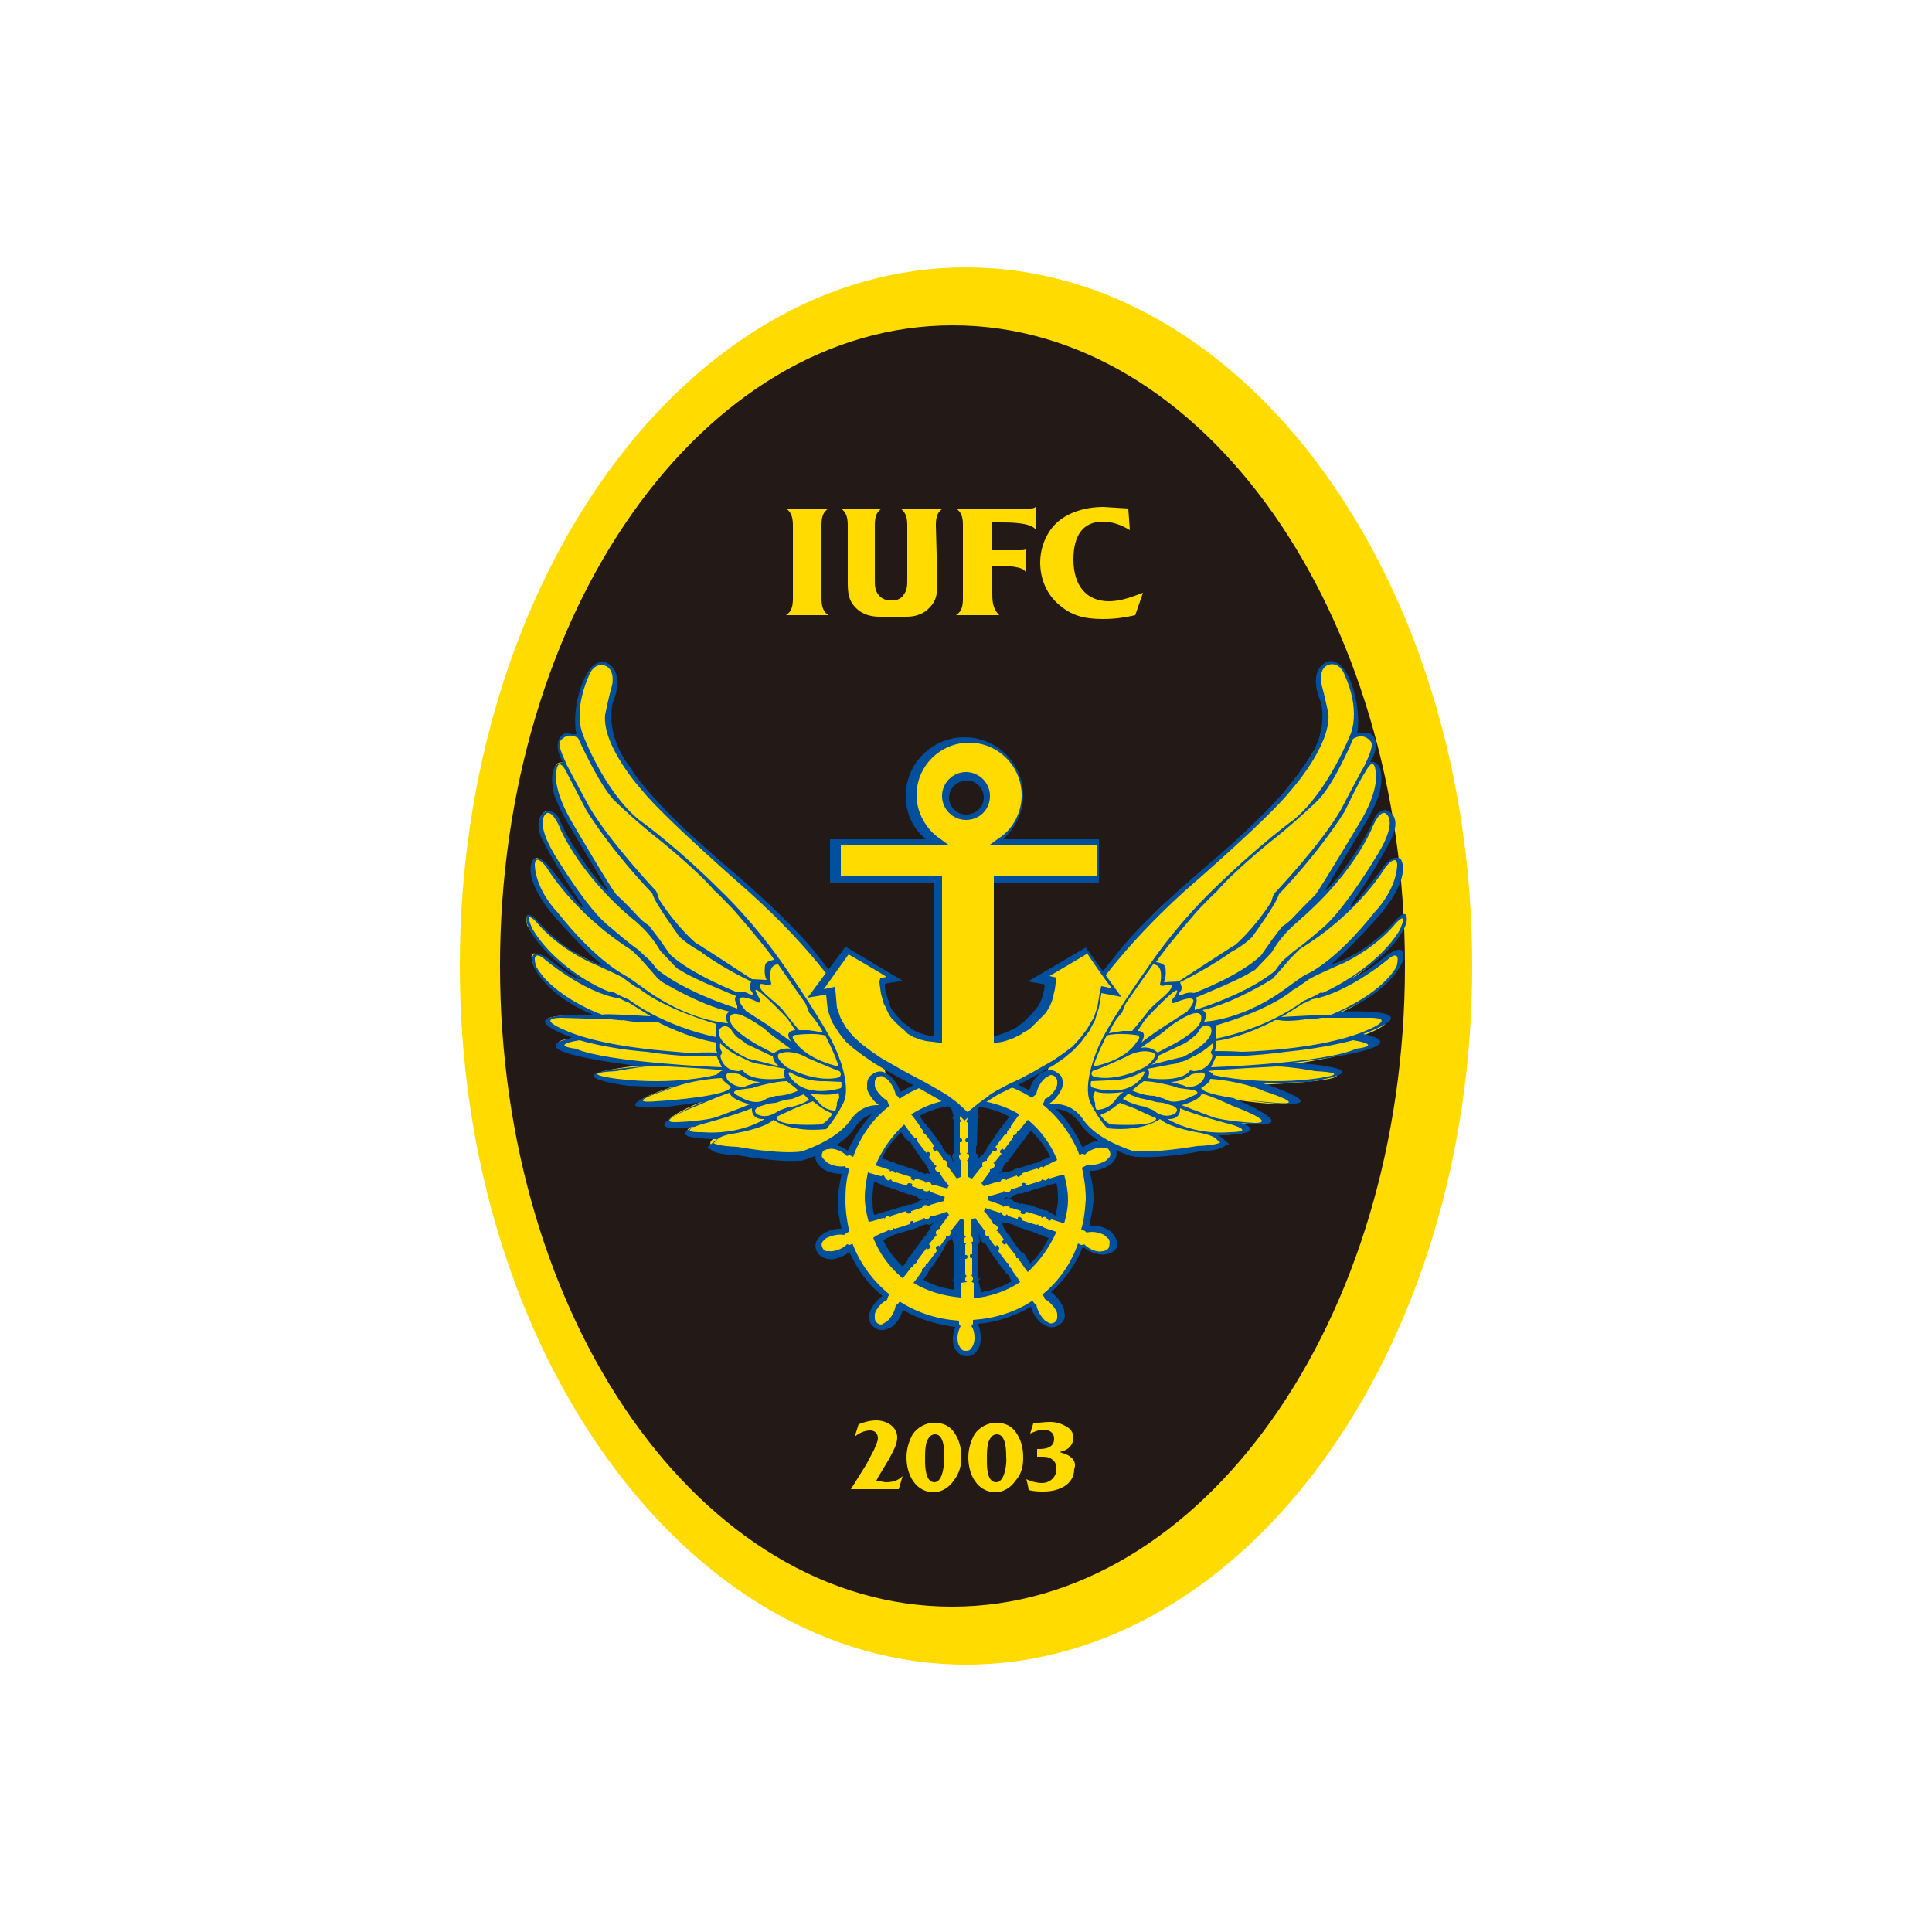 <?xml version="1.0" encoding="utf-8"?>
<!-- Generator: Adobe Illustrator 25.1.0, SVG Export Plug-In . SVG Version: 6.00 Build 0)  -->
<svg version="1.1" id="Layer_1" xmlns="http://www.w3.org/2000/svg" xmlns:xlink="http://www.w3.org/1999/xlink" x="0px" y="0px"
	 viewBox="0 0 250 250" style="enable-background:new 0 0 250 250;" xml:space="preserve">
<style type="text/css">
	.st0{fill:#FFDB00;}
	.st1{fill:#231916;}
	.st2{clip-path:url(#SVGID_2_);}
	.st3{clip-path:url(#SVGID_4_);}
	.st4{fill:#00509E;}
	.st5{fill:none;}
</style>
<g id="Layer_1_1_">
	<g>
		<g>
			<path class="st0" d="M190.5,125c0,49.9-29.4,90.4-65.5,90.4S59.5,174.9,59.5,125S88.8,34.6,125,34.6S190.5,75.1,190.5,125"/>
		</g>
		<g>
			<path class="st1" d="M181.8,125c0,45.8-26.2,82.9-58.6,82.9S64.7,170.8,64.7,125s26.2-82.9,58.6-82.9S181.8,79.2,181.8,125"/>
		</g>
		<g>
			<g>
				<defs>
					<path id="SVGID_1_" d="M181.8,125c0,45.8-26.2,82.9-58.6,82.9S64.7,170.8,64.7,125s26.2-82.9,58.6-82.9S181.8,79.2,181.8,125"
						/>
				</defs>
				<clipPath id="SVGID_2_">
					<use xlink:href="#SVGID_1_"  style="overflow:visible;"/>
				</clipPath>
				<g class="st2">
					<g>
						<defs>
							<path id="SVGID_3_" d="M28.8,128.1C28.8,54.2,71-5.6,123.3-5.6s94.5,60,94.5,133.7c0,73.9-42.3,133.7-94.5,133.7
								S28.8,202,28.8,128.1"/>
						</defs>
						<clipPath id="SVGID_4_">
							<use xlink:href="#SVGID_3_"  style="overflow:visible;"/>
						</clipPath>
						<g transform="matrix(1.613 0 0 -1.613 -146.541 823.007)" class="st3">
							<path class="st4" d="M140.9,380.2h-7.9v105.2h7.9V380.2z M157.2,380.2h-7.9v105.2h7.9V380.2z M173.3,380.2h-7.9v105.2h7.9
								V380.2z M189.6,380.2h-7.9v105.2h7.9V380.2z M205.8,380.2h-7.9v105.2h7.9V380.2z"/>
						</g>
					</g>
				</g>
			</g>
			<g>
				<path class="st0" d="M114.6,191.8l-1.2-0.2l0.2-0.4l1.5-2.5l0.1-0.2c0.4-0.8,0.9-1.6,0.9-2.5c0-1.4-1.4-2.2-2.7-2.2
					c-0.8,0-1.5,0.2-2.3,0.5l-0.5,1.6c0.5-0.4,1.2-0.8,2-0.8c0.6,0,1,0.4,1,1c0,0.5-0.4,1.2-0.5,1.5l-1,1.9l-2,3.2h6.2l0.5-1.7
					C116.2,191.6,115.5,191.8,114.6,191.8"/>
			</g>
			<g>
				<path class="st0" d="M120.9,191.8c-1.2,0-1.2-2.2-1.2-2.9c0-0.8,0-1.6,0.2-2.3c0.2-0.5,0.5-1,1.1-1c1.2,0,1.2,2.2,1.2,2.9
					C122.2,189.1,122.1,191.8,120.9,191.8 M124.4,188.6c0-1.3-0.3-2.3-0.9-3.2c-0.6-0.9-1.5-1.3-2.6-1.3c-1.1,0-2.2,0.6-2.8,1.5
					c-0.5,0.9-0.8,1.9-0.8,3s0.3,2.3,0.9,3.1c0.6,0.9,1.6,1.4,2.6,1.4c1,0,2-0.6,2.6-1.5C124.2,190.6,124.4,189.5,124.4,188.6"/>
			</g>
			<g>
				<path class="st0" d="M128.9,191.8c-1.2,0-1.2-2-1.2-2.9c0-0.8,0-1.6,0.2-2.3c0.2-0.5,0.5-1,1.1-1c1.2,0,1.2,2.2,1.2,2.9
					C130.3,189.1,130.1,191.8,128.9,191.8 M132.4,188.6c0-1.3-0.3-2.3-0.9-3.2c-0.6-0.9-1.5-1.3-2.6-1.3c-1.1,0-2.2,0.6-2.8,1.5
					c-0.5,0.9-0.8,1.9-0.8,3s0.3,2.3,0.9,3.1c0.6,0.9,1.6,1.4,2.6,1.4c1,0,2-0.6,2.6-1.5C132.3,190.6,132.4,189.5,132.4,188.6"/>
			</g>
			<g>
				<path class="st0" d="M137.4,188l-0.3-0.1l0.3-0.1c0.9-0.2,1.5-0.9,1.5-1.8c0-0.6-0.4-1.2-1.1-1.5c-0.5-0.3-1.2-0.5-1.9-0.5
					s-1.5,0.1-2.2,0.2l-0.4,1.3c0.5-0.2,1.1-0.5,1.7-0.5c0.7,0,1.4,0.3,1.4,1.2c0,1.3-1.5,1.3-2,1.3h-0.2v1h0.5c0.5,0,1.1,0,1.5,0.4
					c0.4,0.3,0.5,0.7,0.5,1.2c0,1-0.8,1.8-1.9,1.8c-0.6,0-1.4-0.2-2-0.5c0.1,0.3,0.3,1.2,0.3,1.4l0,0c0.7,0.2,1.3,0.2,2,0.2
					c1.9,0,3.9-0.9,3.9-2.9C139.4,189.1,138.6,188.3,137.4,188"/>
			</g>
			<g>
				<path class="st0" d="M110.3,145.2c-1.9,2.8-6.5,4.1-6.5,4.2c-2.9,0.4-8.5-0.6-8.5-0.6c-6.1-0.2-2.1-2-2.1-2
					c-7.5,0.3-2.8-1.5-2.8-1.5c-9.6,1.1,1.5-3.2,1.5-3.2c-17.7,2.5-4.2-1.7-4.2-1.7c-21-0.9-4.4-2.6-4.4-2.6
					c-17.7-2.9-8.8-3.5-8.8-3.5c-10.3-3.8,3.2-2.8,3.2-2.8c-6.3-2.5-8.5-6.3-8.5-6.3c-1.5-3.4,1.5-1,1.5-1c1.5,1.6,5.1,2.9,5.1,2.9
					c-6-3.9-7.6-7.4-7.6-7.4c-0.5-2.8,1.5-0.1,1.5-0.1c3.2,3.7,9.2,5.8,9.2,5.8c-9.9-8.8-10.2-12.8-10.2-12.8
					c0.2-3.4,2.4-0.2,2.4-0.2c3.7,5.6,5.7,6,5.7,6c-7.7-10.4-7-12.4-7-12.4c1.2-2.7,2.6,0.7,2.6,0.7c4.2,7.9,7.3,9.5,7.3,9.5
					l-3.7-6.1c-4.5-6.7-4.3-10-4.3-10c0-2.1,1.5-1.3,1.5-1.3l-0.7-1.5c-0.8-3.3,2.7-2,2.7-2l-0.4-1c-0.2-8.1,2.9-8.5,2.9-8.5
					c2.7,0.2,1.6,3.6,1.6,3.6c-0.5,1.2-0.5,5-0.5,5c2.7,8.4,17.7,20.2,17.7,20.2c10.2,7.8,17.4,21.5,17.4,21.5l1.9,7.6
					C115.6,143.6,112.2,142.2,110.3,145.2"/>
			</g>
			<g>
				<path class="st4" d="M90.8,146.5c0,0-3.4,0.1-0.1-1c0,0,4.5-1.2,6.6-2.1c0,0-0.2,1.5,1.6,1.4C99,144.8,95.8,146.9,90.8,146.5
					 M87.5,145.2c-3.1,0.1,2.9-2.2,2.9-2.2c2-0.9,3.4-1.4,4-1.6c0.2,0.9,2.6,1.5,2.6,1.5c-0.7,0.3-3.9,1.5-3.9,1.5
					C91.5,145.1,87.5,145.2,87.5,145.2 M84.9,142.5c-4.6,0.4,1.5-1.5,1.5-1.5c3.2-1.4,7-1.5,7-1.5c0.1,0.4,1,0.9,1.2,1.2
					c-0.2,0.2-0.5,0.4-0.5,0.4C91.9,142.1,84.9,142.5,84.9,142.5 M79.9,139.6c0,0-5.7-0.7-0.2-1c0,0,3.2-0.6,4.9-0.7
					c0,0,8,0.4,8.9,0.6c0,0-0.5,0.2-0.7,0.5C92.9,139.1,87.3,140.5,79.9,139.6 M74.5,135.7c0,0-3.6-0.4,0.5-1.1c0,0,3.5,1.1,8.7,1.5
					c0,0,5.6,0.9,9,0.5l0.7,1.5C93.3,138.1,78.6,137.5,74.5,135.7 M73.1,133.3c0,0-3.8-1.5-0.6-1.6l6.6,0.2c0,0,1.7,0.2,1.5,0.1
					c0,0,2.6,0.5,4,0.2H85c0,0,3.9,2.1,7.7,2.7c0,0-0.2,0.8,0.1,1.3c0,0-2.2-0.1-3.5,0.1C89.3,136.1,78.9,135.9,73.1,133.3
					 M69.4,125.1c0,0-0.8-2.2,0.8-1.2c0,0,5.3,4.6,10,5.3c0,0,0.9,0.5,1.1,0.5c0,0,2.6,1.6,2.9,1.8c0,0-6.3-0.4-6.2-0.2
					C78,131.4,71.6,129,69.4,125.1 M68.9,120.2c0,0-1.3-2.7,0.5-0.9c0,0,2.2,2.9,6.7,5.1c0,0,3.2,1.4,4.5,2.1c0,0,1.8,1.4,2.1,1.4
					c0,0,2.6,2.4,10,4.6c0,0-0.2,1.2,0,1.7c0,0-6.2-1.1-11.4-4.9c0,0-0.6-0.2-1.9-0.9c0,0-0.5-0.2-0.5-0.1
					C78.9,128.5,72.1,125.6,68.9,120.2 M72.1,118c0,0-2.7-2.7-2.9-6c0,0-0.1-1.8,1.5,0.2c0,0,3.5,6,11.1,10.8l1.2,1.2
					c0,0,1.7,1.9,2.2,2.5c0.1,0,0.2,0.1,0.2,0.2c0,0,5,3.1,9,4c0,0-0.9,0.4-0.2,1.5c0,0-5.1-0.2-11-4.6c0,0-2.2-1.6-2.2-1.5
					C81,126.2,77.4,124.7,72.1,118 M71.7,110.5c-2.7-4.6-0.9-5.3-0.9-5.3c0.9-0.2,1.8,2.3,1.8,2.3c3.3,6.8,9.5,11.6,9.5,11.6
					c2.4,2,3.2,3.8,3.4,4l2.1,2.2l0.7,0.4c1.5,1,7,3.2,7,3.2c-0.5,0.3,0.1,1.2,0.1,1.2v0.4c-7.4-2.4-10.4-5.1-10.4-5.1
					c-1.2-1.6-1.1-1.2-2.4-2.5c-1.2-0.8-3.6-2.9-3.6-2.9C76.1,117.9,71.7,110.5,71.7,110.5 M74.2,106.7c-2.9-4.8-2.2-7-2.2-7
					c0.3-1.9,1.3,0.2,1.3,0.2c0.5,1,2.6,5,2.6,5c3.6,5.7,8.5,10.7,8.5,10.7c0.3,1.2,3.3,5.3,3.3,5.3c-0.1,0.1,1.1,1.2,2.9,2.2
					c0,0,2.4,1.9,6.6,3.9l-0.2,0.6c0,0,0,0.5,0.1,0.5c0,0,0.8,0.9-0.2,0.5c0,0-0.8-0.5-1.5-0.2c0,0-5.9-2.3-8.7-4.9l-1.4-2l-1.3-1.7
					c-1.4-0.9-1.2-1.2-4.3-4.1C78.7,114.4,74.2,106.7,74.2,106.7 M72.5,95.9c0,0,0.8-1.3,2.3-0.4c0,0,2.6,5.8,4.6,8
					c0,0,3.1,3,6.2,5.4c0,0,4.8,3.9,6.8,6.3c0,0,0.5,0.4,2.5,2.5c0,0,4.1,4.7,5.3,6.5c0,0-1.1,0.1-1.2,0.7c0,0-0.2,1.2,0.2,1.9
					l-1.9-0.1c0,0-7.5-4.9-7.3-4.7c0,0-2.4-2-4.7-5.6c0,0-0.3-1.1-0.5-1.2c0,0-5.9-6.3-8.5-10.7c0,0-2.6-4.8-3-5.6
					C73.5,99.1,72,96.5,72.5,95.9 M100.7,124.8l3.5,5c0.2,0.4,0.5,1.2,0.5,1.2c-0.1,0,0.9,0.9,1.8,2.6l-1.2-0.2l-0.7-0.1h-1.2
					c-0.7-0.8-2.1-2.6-2.1-2.6c-0.9-1.1-2.9-2.3-3-3.1c-0.2-0.7,1.3,0.2,1.5-0.3C99.2,124.6,100.7,124.8,100.7,124.8 M108.5,138
					c0,0-4-0.8-5.6-3.2c0,0-0.9-0.9,0.3-0.9c0,0,2.3-0.3,3.6,0.1C106.8,134,108.2,136.7,108.5,138 M108.6,139.4c0,0-2.6,0.9-6.8-1.3
					c0,0-2.2-1.7-0.5-1.9c0,0,1.3-0.4,3.2,0.7c0,0,3.5,1.5,4.1,1.7C108.5,138.5,109.1,138.9,108.6,139.4 M108.8,140.8
					c0,0-4.6,1.5-6.6-1.5c0,0-0.5-0.9,0.3-0.4c0,0,1.8,1.1,4.3,1l2.1,0.1C108.8,139.9,109,140.5,108.8,140.8 M108.5,142.2
					c-0.1,0.2-0.3,0.6-0.2,0.7c0,0-0.1,0.6-0.2,0.8c0,0-1.2,0.1-2.1-1c0,0-0.8-0.9-1.2-1.2c0,0,2.7,0.4,3.7-0.1
					C108.5,141.4,108.7,142.2,108.5,142.2 M106.3,145.5c0,0-6,0.4-5.8-1c0,0,2.6-1.2,2.6-1.2l2.1-0.8c0,0,1.3,1.1,2.1,1.4
					c0,0,0.2,0.1,0.4,0.2C107.7,144.2,107.1,145.1,106.3,145.5 M95.7,141l1.5-0.2c0,0,0,0,0.1,0l0,0c0.5-0.2,3.1-0.9,4.5-0.9
					c0,0,1.2,0.9,1.5,1.2c0,0-1.3,0.7-2.9,0.7c-0.5,0.2-0.9,0.2-1.3,0.4c-0.1,0.1-1.2,1-3.4-0.3C95.9,141.9,94,141.3,95.7,141
					 M94.7,138.8l1,0.2c0,0,1.2,1,2.7,1c0,0-1.7,0.4-2,0.6c-0.5,0.1-1.5,0-2.3-0.9C94.2,139.8,93.5,138.7,94.7,138.8 M94.6,133.2
					c0,0,0.3,0.6,0.9,1.1c0,0,0.8,0.5,1.1,0.8l3.4,1.6c0,0,0.1,0.9,0.9,1.3c-0.7-0.2-4.3-1.1-4.1-1c-1.2-0.6-4.3-2.2-3.7-3.8
					C93.2,133.1,93.7,132.3,94.6,133.2 M98.3,132.7c0.2,0.2,0.5,0.2,1,0.8c0.6,0.5,2.2,1.6,3,2.2c-1.3-0.2-2.2,0.6-2.2,0.6
					c-0.6-0.3-1.9-1-1.9-1c-2.9-1.6-3.5-2.7-3.5-2.7c-0.4-0.6-0.2-1.1-0.2-1.1C95,130.6,97,131.8,98.3,132.7 M98.1,128.9
					c-1.7-2.9,3.8,2.9,3.8,2.9l1,1.5c-1.2,0.1-1,0.9-0.5,1.5c-1.2-0.9-2.9-2-2.8-2l-3.1-2c-2.4-2.9,1.2-1.3,1.2-1.3
					C99,130.3,98.1,128.9,98.1,128.9 M93.2,135c0,0,1.2,1.2,2.7,1.8c-0.1,0,1.1,0.5,1,0.5c0.2,0.1,0.6,0.2,0.9,0.3
					c1.3,0.2,2.6,0.5,3.8,0.7c-0.1,0.2-0.3,0.6,0,1.2c0,0-4.3,0.7-5.5-1c-0.2,0-0.5,0.1-0.5,0.1s-2,0.1-2.4-2c0,0,0.3-0.3,0.2-0.5
					C93.2,135.8,93.1,135.4,93.2,135 M98,144.2c0,0-0.8-0.5,0.2-1l1.3-0.4c0,0,0.8-0.1,0.9-0.1c0,0,1-0.4,2.1-0.5c0,0,1-0.4,1.5-0.6
					l0.7,0.7c0,0-1.1,0.8-2.8,1c0,0-1.4,0.5-1.2,0.5C100.7,143.7,99.4,144.9,98,144.2 M110,145c-1.8,2.6-6.3,4-6.3,4
					c-2.8,0.4-8.3-0.6-8.3-0.6c-2.4-0.1-2.9-0.4-3.1-0.5c0.2-0.1,0.3-0.2,0.4-0.3c0,0,0.2-0.6,2.1-0.9c0,0,4-0.6,5.3-1.8
					c0,0,2.1,1.7,6.8,1.2c0,0,1-1,2.2-3.3c1.2-2.4-0.9-6.9-0.9-6.9c-1.2-3-6.3-10.3-6.3-10.3c-4.2-6.2-8.6-10.3-8.6-10.3
					c-6-6-10.6-9.2-10.6-9.2c-4.6-3.8-7.3-11.1-7.3-11.1c-1.2-3.3,0.7-7.3,0.7-7.3c0.7-2.1,2.1-1.6,2.1-1.6c1.5,0.5,1,2.6,1,2.6
					c-0.4,1.3-0.9,3.8-0.9,3.8c-0.4,4.1,4.8,9.8,4.8,9.8c2.9,3.6,13.8,13.1,13.8,13.1c8.6,7.7,12.4,13.9,12.4,13.9
					c2.1,2.8,3.4,5.2,4.2,7c0.2-0.1,0.3-0.2,0.5-0.2c-1.2-2.6-3.5-6.7-8.1-12.3c0,0-2.5-3.7-12-11.8c0,0-9.6-8-12.4-12.8
					c0,0-3.2-3.7-2.2-8.3c0,0,1.8-3.9-0.9-5.2c0,0-1.6-0.8-3,2.6c0,0-1.3,2.9-0.9,6.3c0.5,0.9-1.2,0-1.6,0.4c0,0-0.7,0.4-0.7,1.2
					c0,0-0.3,0.9,0.7,2.5c0,0-2.2-0.4-1.2,4.1c0,0,0.5,1.5,1.7,3.6l4.9,8.2c0,0,1.1,1.6-0.4,0c0,0-3.6-4.2-5.5-8.5
					c0,0-0.3-1.1-1.5-1.2c0,0-2,0.5-0.9,3.4c0,0,1.9,3.9,5,8.3c0,0,1.2,1.8-0.3,0.2l-3.5-4.5c0,0-1.1-1.6-2.2-1.1c0,0-1.7,1.9,2.4,7
					c0,0,4.3,5,6.6,6.7c0,0-4.2-0.9-8.6-5.9c0,0-1.6-1.7-1.2,0.5c0,0,0.8,3.3,7.3,7.5c0,0-1.5-0.5-3.7-2.3c0,0-3.6-3.1-2.8,0.2
					c0,0,1.4,3.9,8,6.5c0,0-12.4-0.7-2.9,2.9c0,0-8.9,1.5,9,3.7c0,0-12.8,0.8-1.9,2.5l5.8,0.2c0,0-10.5,3.3-0.5,2.5l4.4-0.6
					c0,0-10.4,4.3-1,3.2c0,0-4.3,1.5,2.9,1.6c0,0-0.9,0.7-1.2,1l0,0c-0.1,0.1-0.1,0.2,0,0.2c-0.1,0-0.1,0,0.3,0.1l0,0
					c0.3,0.3,1,0.7,3.6,0.8c0.2,0,4.8,0.9,7.8,0.7c0.1,0,0.2,0,0.2,0l0,0c0.2,0,0.3,0,0.5-0.1c0.1,0,4.9-1.4,6.7-4.3
					c1.8-2.7,4.7-1.5,4.9-1.5l0.3-0.6C115.6,143.3,112.2,141.8,110,145"/>
			</g>
			<g>
				<path class="st0" d="M139.7,145.2c1.9,2.8,6.5,4.1,6.5,4.2c2.9,0.4,8.5-0.6,8.5-0.6c6.1-0.2,2.1-2,2.1-2
					c7.5,0.3,2.8-1.5,2.8-1.5c9.6,1.1-1.4-3.2-1.4-3.2c17.7,2.5,4.2-1.7,4.2-1.7c21-0.9,4.4-2.6,4.4-2.6c17.7-2.9,8.8-3.5,8.8-3.5
					c10.3-3.8-3.2-2.8-3.2-2.8c6.3-2.5,8.5-6.3,8.5-6.3c1.5-3.4-1.5-1-1.5-1c-1.5,1.6-5.1,2.9-5.1,2.9c6-3.9,7.6-7.4,7.6-7.4
					c0.5-2.8-1.5-0.1-1.5-0.1c-3.2,3.7-9.2,5.8-9.2,5.8c9.9-8.8,10.2-12.8,10.2-12.8c-0.2-3.4-2.4-0.2-2.4-0.2c-3.7,5.6-5.7,6-5.7,6
					c7.7-10.4,7-12.4,7-12.4c-1.2-2.7-2.6,0.7-2.6,0.7c-4.2,7.9-7.3,9.5-7.3,9.5l3.7-6.1c4.5-6.7,4.3-10,4.3-10
					c0-2.1-1.5-1.3-1.5-1.3l0.7-1.6c0.8-3.3-2.7-2-2.7-2l0.4-1c0.2-8.1-2.9-8.5-2.9-8.5c-2.7,0.2-1.6,3.6-1.6,3.6
					c0.5,1.2,0.5,5,0.5,5c-2.7,8.4-17.7,20.2-17.7,20.2c-10.2,7.8-17.4,21.5-17.4,21.5l-1.9,7.6
					C134.4,143.6,137.7,142.2,139.7,145.2"/>
			</g>
			<g>
				<path class="st4" d="M171.1,128.5c-0.1-0.2-0.5,0.1-0.5,0.1c-1.3,0.7-1.9,0.9-1.9,0.9c-5.1,3.8-11.4,4.9-11.4,4.9
					c0.2-0.6,0-1.7,0-1.7c7.5-2.2,10-4.6,10-4.6c0.3-0.1,2.1-1.4,2.1-1.4c1.2-0.7,4.5-2.1,4.5-2.1c4.5-2.2,6.7-5.1,6.7-5.1
					c1.8-1.9,0.5,0.9,0.5,0.9C177.9,125.6,171.1,128.5,171.1,128.5 M179.9,123.9c1.5-1,0.8,1.2,0.8,1.2c-2.3,3.9-8.7,6.3-8.7,6.3
					c0.2-0.2-6.2,0.2-6.2,0.2c0.4-0.2,2.9-1.8,2.9-1.8c0.2,0,1.1-0.5,1.1-0.5C174.5,128.5,179.9,123.9,179.9,123.9 M177.5,131.7
					c3.2,0.1-0.6,1.6-0.6,1.6c-5.8,2.6-16.2,2.8-16.2,2.8c-1.2-0.1-3.5-0.1-3.5-0.1c0.2-0.5,0.1-1.3,0.1-1.3
					c3.8-0.5,7.7-2.7,7.7-2.7h0.5c1.4,0.3,4-0.2,4-0.2c-0.2,0.2,1.5-0.1,1.5-0.1H177.5z M175.5,135.7c-4.1,1.9-18.8,2.4-18.8,2.4
					l0.7-1.5c3.4,0.3,9-0.5,9-0.5c5.2-0.5,8.7-1.5,8.7-1.5C179.2,135.3,175.5,135.7,175.5,135.7 M170.2,138.6c5.6,0.3-0.2,1-0.2,1
					c-7.3,0.9-13-0.5-13-0.5c-0.2-0.4-0.7-0.5-0.7-0.5c0.9-0.2,8.9-0.6,8.9-0.6C167,138,170.2,138.6,170.2,138.6 M163.6,141.2
					c0,0,6,1.9,1.5,1.5c0,0-7-0.5-9.2-1.5c0,0-0.2-0.2-0.5-0.4c0.3-0.2,1.2-0.7,1.2-1.2C156.6,139.6,160.4,139.8,163.6,141.2
					 M159.5,143.1c0,0,6,2.2,2.9,2.2c0,0-4-0.2-5.6-0.8c0,0-3.2-1.2-3.9-1.5c0,0,2.4-0.6,2.6-1.5
					C156.9,141.9,158.2,142.5,159.5,143.1 M159.2,146.5c-4.9,0.4-8.1-1.7-8.1-1.7c1.8,0.1,1.6-1.4,1.6-1.4c2,0.9,6.6,2.1,6.6,2.1
					C162.6,146.5,159.2,146.5,159.2,146.5 M149.3,143.7c0.1,0-1.2-0.5-1.2-0.5c-1.7-0.3-2.8-1-2.8-1l0.7-0.7
					c0.5,0.3,1.5,0.6,1.5,0.6c1.1,0.2,2.1,0.5,2.1,0.5c0.1,0,0.9,0.1,0.9,0.1l1.3,0.4c1,0.5,0.2,1,0.2,1
					C150.6,144.9,149.3,143.7,149.3,143.7 M143.7,145.5c-0.8-0.4-1.3-1.2-1.3-1.2c0.2-0.2,0.4-0.2,0.4-0.2c0.8-0.3,2.1-1.4,2.1-1.4
					l2.1,0.8c-0.1,0,2.6,1.2,2.6,1.2C149.7,145.9,143.7,145.5,143.7,145.5 M141.9,143.6c-0.2-0.2-0.2-0.8-0.2-0.8
					c0.1,0-0.2-0.5-0.2-0.7c-0.2,0,0.2-0.9,0.2-0.9c1,0.5,3.7,0.1,3.7,0.1c-0.5,0.2-1.2,1.2-1.2,1.2
					C143.2,143.7,141.9,143.6,141.9,143.6 M141.2,139.9l2.1-0.1c2.5,0.1,4.3-1,4.3-1c0.9-0.5,0.3,0.4,0.3,0.4
					c-2,3.1-6.6,1.5-6.6,1.5C141,140.5,141.2,139.9,141.2,139.9 M141.5,138.5c0.7-0.1,4.1-1.7,4.1-1.7c1.9-1.1,3.2-0.7,3.2-0.7
					c1.7,0.2-0.5,1.9-0.5,1.9c-4.2,2.2-6.8,1.3-6.8,1.3C140.9,138.9,141.5,138.5,141.5,138.5 M143.2,134c1.2-0.4,3.6-0.1,3.6-0.1
					c1.2,0.1,0.3,0.9,0.3,0.9c-1.5,2.5-5.6,3.2-5.6,3.2C141.8,136.7,143.2,134,143.2,134 M145.2,131c0,0,0.3-0.8,0.5-1.2l3.5-5
					c0,0,1.5-0.2,0.9,2.6c0.2,0.5,1.6-0.4,1.5,0.3c-0.2,0.8-2.1,2-3,3.1c0.1-0.1-1.4,1.8-2.1,2.6h-1.2l-0.7,0.1l-1.1,0.2
					C144.3,131.7,145.3,131,145.2,131 M155,117.8c1.9-2,2.5-2.5,2.5-2.5c2-2.4,6.8-6.3,6.8-6.3c3.2-2.5,6.2-5.4,6.2-5.4
					c2.2-2.2,4.6-8,4.6-8c1.5-0.9,2.3,0.4,2.3,0.4c0.5,0.5-0.9,3.2-0.9,3.2c-0.5,0.8-3,5.6-3,5.6c-2.6,4.5-8.5,10.7-8.5,10.7
					c-0.2,0-0.5,1.2-0.5,1.2c-2.3,3.6-4.7,5.6-4.7,5.6c0.2-0.2-7.3,4.7-7.3,4.7l-1.9,0.1c0.4-0.7,0.2-1.9,0.2-1.9
					c-0.1-0.6-1.2-0.7-1.2-0.7C150.9,122.5,155,117.8,155,117.8 M178,99.7c0,0,0.7,2.3-2.2,7c0,0-4.6,7.7-5.6,9.1
					c-3,2.9-2.9,3.2-4.3,4.1l-1.3,1.7l-1.4,2c-2.8,2.7-8.7,4.9-8.7,4.9c-0.7-0.2-1.5,0.2-1.5,0.2c-0.9,0.4-0.2-0.5-0.2-0.5
					c0.1,0,0.1-0.5,0.1-0.5l-0.2-0.6c4.2-2.1,6.6-3.9,6.6-3.9c1.9-1,3-2.2,2.9-2.2c0,0,3-4.1,3.3-5.3c0,0,4.9-5,8.5-10.7
					c0,0,1.9-4,2.6-5C176.7,99.9,177.7,97.7,178,99.7 M177.4,107.5c0,0,0.9-2.5,1.8-2.3c0,0,1.9,0.7-0.9,5.3c0,0-4.4,7.4-7.3,9.7
					c0,0-2.4,2.1-3.6,2.9c-1.3,1.2-1.2,0.8-2.4,2.5c0,0-2.9,2.7-10.4,5.1v-0.4c0,0,0.5-0.9,0.1-1.2c0,0,5.4-2.2,7-3.2l0.7-0.4
					l2.1-2.2c0.2-0.2,1-2,3.4-4C168,119.1,174.1,114.4,177.4,107.5 M149.9,136.6l3.4-1.6c0.4-0.2,0.7-0.5,1.1-0.8
					c0.7-0.5,0.9-1.1,0.9-1.1c0.9-0.9,1.4-0.1,1.4-0.1c0.5,1.6-2.5,3.2-3.7,3.8c0.1-0.1-3.4,0.8-4.1,1
					C149.8,137.4,149.9,136.6,149.9,136.6 M150.7,133.4c0.5-0.5,0.7-0.5,1-0.8c1.3-0.9,3.3-2.1,3.7-1.2c0,0,0.2,0.5-0.2,1.1
					c0,0-0.5,1.1-3.5,2.7c0,0-1.2,0.6-1.9,1c0,0-0.9-0.9-2.2-0.6C148.4,135,150,134,150.7,133.4 M152.4,129.6c0,0,3.6-1.5,1.2,1.3
					l-3.1,2c0,0-1.7,1.1-2.8,2c0.4-0.7,0.6-1.5-0.5-1.5l1-1.5c0,0,5.5-5.9,3.8-2.9C151.9,128.9,151,130.3,152.4,129.6 M154.5,138.6
					c0,0-0.4-0.1-0.5-0.1c-1.2,1.7-5.5,1-5.5,1c0.3-0.5,0.2-1,0-1.2c1.2-0.2,2.5-0.5,3.8-0.7c0.2-0.2,0.6-0.2,0.9-0.3
					c0,0,1.1-0.5,1-0.5c1.5-0.6,2.7-1.8,2.7-1.8c0.1,0.4,0,0.8-0.2,1.1c-0.1,0.1,0.2,0.5,0.2,0.5
					C156.5,138.6,154.5,138.6,154.5,138.6 M154.1,141.9c-2.2,1.2-3.2,0.4-3.4,0.3c-0.2-0.1-1.1-0.3-1.3-0.4c-1.5,0-2.9-0.7-2.9-0.7
					c0.4-0.4,1.5-1.2,1.5-1.2c1.3,0,3.9,0.6,4.5,0.9l0,0h0.1l1.5,0.2C156,141.3,154.1,141.9,154.1,141.9 M153.5,140.6
					c-0.3-0.2-2-0.6-2-0.6c1.5,0,2.7-1,2.7-1l1-0.2c1.2-0.2,0.5,0.9,0.5,0.9C155.1,140.6,154.1,140.7,153.5,140.6 M179.3,112.2
					c1.6-1.9,1.5-0.2,1.5-0.2c-0.2,3.3-2.9,6-2.9,6c-5.3,6.7-8.9,8.1-8.9,8.1c0-0.1-2.2,1.5-2.2,1.5c-5.9,4.5-11,4.6-11,4.6
					c0.7-1.1-0.2-1.5-0.2-1.5c4.1-0.9,9-4,9-4c0.1-0.1,0.2-0.1,0.2-0.2c0.5-0.5,2.2-2.5,2.2-2.5l1.2-1.2
					C175.8,118.2,179.3,112.2,179.3,112.2 M182,119.4c0.3-2.2-1.2-0.5-1.2-0.5c-4.4,5-8.6,5.9-8.6,5.9c2.3-1.8,6.6-6.7,6.6-6.7
					c4.1-5.1,2.4-7,2.4-7c-1.2-0.5-2.2,1.1-2.2,1.1l-3.5,4.5c-1.5,1.6-0.3-0.2-0.3-0.2c3.2-4.5,5-8.3,5-8.3c1.2-2.9-0.9-3.4-0.9-3.4
					c-1.2,0.1-1.5,1.2-1.5,1.2c-1.9,4.3-5.5,8.5-5.5,8.5c-1.5,1.6-0.4,0-0.4,0l4.9-8.2c1.3-2.2,1.7-3.6,1.7-3.6
					c1-4.6-1.2-4.1-1.2-4.1c1-1.6,0.7-2.5,0.7-2.5c0-0.8-0.7-1.2-0.7-1.2c-0.5-0.4-2,0.5-1.6-0.4c0.3-3.3-0.9-6.3-0.9-6.3
					c-1.4-3.3-3-2.6-3-2.6c-2.8,1.2-0.9,5.2-0.9,5.2c1.1,4.6-2.2,8.3-2.2,8.3c-2.9,4.9-12.4,12.8-12.4,12.8
					c-9.5,8.1-12,11.8-12,11.8c-4.6,5.6-7,9.7-8.1,12.3c0.2,0.1,0.4,0.2,0.5,0.2c0.8-1.9,2-4.3,4.2-7c0,0,3.9-6.2,12.4-13.9
					c0,0,10.9-9.4,13.8-13.1c0,0,5.1-5.7,4.8-9.8c0,0-0.5-2.5-0.9-3.8c0,0-0.5-2.2,1-2.6c0,0,1.4-0.5,2.1,1.6c0,0,1.9,3.9,0.7,7.3
					c0,0-2.8,7.3-7.3,11.1c0,0-4.5,3.2-10.6,9.2c0,0-4.4,4.1-8.6,10.3c0,0-5.2,7.3-6.3,10.3c0,0-2,4.5-0.9,6.9
					c1.2,2.4,2.2,3.3,2.2,3.3c4.6,0.5,6.8-1.2,6.8-1.2c1.3,1.2,5.3,1.8,5.3,1.8c1.9,0.4,2.1,0.9,2.1,0.9s0.2,0.2,0.4,0.3
					c-0.1,0.1-0.6,0.4-3,0.5c-0.1,0-5.6,1-8.4,0.6c0,0-4.6-1.4-6.3-4c-2.2-3.2-5.6-1.7-5.7-1.7l0.3,0.6c0.2-0.1,3-1.2,4.9,1.5
					c1.9,2.9,6.7,4.3,6.7,4.3c0.2,0,0.3,0,0.5,0.1l0,0c0.1,0,0.2,0,0.3,0c3.1,0.2,7.7-0.6,7.9-0.7c2.5-0.1,3.2-0.5,3.5-0.8l0,0
					c0.4-0.1,0.4-0.1,0.3-0.1c0.2,0,0.2-0.1,0-0.2l0,0c-0.3-0.3-1.2-1-1.2-1c7.1-0.2,2.9-1.6,2.9-1.6c9.4,1.1-1-3.2-1-3.2l4.4,0.6
					c10,0.9-0.5-2.5-0.5-2.5l5.8-0.2c10.9-1.7-1.9-2.5-1.9-2.5c17.9-2.2,9-3.7,9-3.7c9.5-3.5-2.9-2.9-2.9-2.9c6.6-2.6,8-6.5,8-6.5
					c0.8-3.3-2.8-0.2-2.8-0.2c-2.2,1.9-3.7,2.3-3.7,2.3C181.2,122.7,182,119.4,182,119.4"/>
			</g>
			<g>
				<path class="st4" d="M123.5,160.1c0-0.1,0.1-0.2,0.1-0.3l0.1-0.1v0.1C123.5,159.9,123.5,160,123.5,160.1 M115.3,160L115.3,160
					l0.2-0.1c0.2-0.1,0.3-0.2,0.4-0.2c0.2,0,0.6-0.2,2.1-0.6l0.9-0.3v-0.1l1-0.3c0.1,0,0.2,0.1,0.3,0.1c0.2,0,0.5-0.2,0.7-0.3
					c-0.2,0.2-0.4,0.3-0.5,0.5l0,0c0,0-0.1,0.2-0.1,0.4c-0.2,0.2-0.4,0.5-0.5,0.8c0,0,0,0-0.1,0l-1.9,2.6c-0.1,0.1-0.2,0.2-0.3,0.3
					v0.2c-0.1,0.1-0.2,0.3-0.7,0.9c-1-1-1.9-2.1-2.5-3.4C114.7,160.2,115.3,160,115.3,160 M121,158h0.2
					C121.1,158,121.1,158.1,121,158C121,158.1,121,158.1,121,158C120.9,158.1,121,158.1,121,158 M121,152.1
					C121,152.1,121,152.2,121,152.1L121,152.1c-0.1,0-0.1-0.1-0.2-0.1C120.9,152.1,121,152.1,121,152.1 M120,155.1
					c0.1,0,0.1,0.1,0.2,0.1c0,0-0.1,0-0.2,0.1c-0.1,0-0.2-0.1-0.2-0.1S119.9,155.1,120,155.1 M114.3,153.4L114.3,153.4L114.3,153.4
					c0.2,0.2,0.4,0.2,0.6,0.2c0.2,0.1,0.7,0.2,1.9,0.7l0.9,0.3v-0.1l0.9,0.3c0.1,0.1,0.2,0.2,0.2,0.2c0.2,0.2,0.4,0.2,0.7,0.2
					c-0.2,0-0.5,0.1-0.6,0.2c-0.1,0.1-0.2,0.2-0.2,0.2c-0.3,0.1-0.6,0.2-0.9,0.3v-0.1l-2.9,0.9c-0.2,0-0.4,0.1-0.5,0.1l-0.1,0.1
					c-0.2,0-0.4,0.1-1.2,0.3c-0.2-0.8-0.2-1.5-0.2-2.2c0-0.6,0.1-1.3,0.2-2.1L114.3,153.4L114.3,153.4z M123.4,144.4l-0.3,0.5
					l0.2-0.2l0.1,0.2v2.2v1h0.1v1c-0.1,0.1-0.2,0.2-0.2,0.2l-0.1,0.3c0,0.2,0.1,0.5,0.2,0.7v0.1l-0.1-0.1c-0.1-0.3-0.2-0.7-0.5-0.9
					c-0.1-0.1-0.2-0.1-0.3-0.1c-0.1-0.2-0.3-0.4-0.6-0.9h0.1l-1.9-2.6h-0.1c-0.1-0.2-0.2-0.4-0.2-0.4l-0.2-0.1
					c-0.1-0.2-0.2-0.3-0.6-0.9c1.2-0.7,2.6-1.1,4-1.3L123.4,144.4L123.4,144.4 M117.4,147.5c0.1,0.2,0.2,0.2,0.4,0.3
					c0.1,0.2,0.3,0.5,1.2,1.8l0.5,0.8h0.1l0.5,0.8l0.1,0.4c0.1,0.2,0.2,0.4,0.5,0.5c-0.2-0.2-0.4-0.2-0.7-0.3
					c-0.2,0-0.2,0.1-0.3,0.1c-0.2-0.1-0.5-0.2-0.9-0.3v-0.1l-3-1l0,0c-0.1-0.1-0.2-0.2-0.4-0.2h-0.2c-0.1-0.1-0.3-0.2-1.1-0.4
					c0.6-1.3,1.5-2.4,2.5-3.4l0.6,0.9h0.1L117.4,147.5L117.4,147.5z M123.5,165.3c-0.1,0.1-0.3,0.6-0.3,0.6l0.2-0.2l0.1,0.1
					c0,0.1,0,0.2,0,0.2v0.9c-1.4-0.2-2.8-0.6-4-1.3l0.6-0.9v-0.1l0.1-0.1l0.2-0.4c0.2-0.1,0.4-0.4,1.3-1.8l0.5-0.8h-0.1l0.6-0.9
					c0.1-0.1,0.2,0,0.2-0.1c0.2-0.2,0.3-0.4,0.4-0.5c0,0.1-0.1,0.2-0.1,0.3l0.1,0.3c0,0.2,0.1,0.2,0.2,0.2v1h-0.1L123.5,165.3
					C123.5,165.2,123.5,165.3,123.5,165.3 M131,160.5l-0.5-0.8h-0.1l-0.5-0.8l-0.1-0.3c-0.1-0.2-0.3-0.5-0.5-0.6
					c0.2,0.2,0.5,0.2,0.7,0.3c0.2,0,0.2-0.1,0.3-0.1c0.2,0.1,0.5,0.2,0.9,0.3c0,0,0,0,0,0.1l3,1l0,0c0.1,0.1,0.2,0.2,0.4,0.2h0.2
					c0.1,0.1,0.3,0.2,0.9,0.4c-0.6,1.2-1.4,2.4-2.4,3.3l-0.5-0.8h-0.1v-0.2c-0.1-0.2-0.2-0.3-0.4-0.4
					C132.1,162,131.8,161.6,131,160.5 M126.5,150.2c0,0.1,0,0.2-0.1,0.2v0.1v-0.1C126.5,150.3,126.5,150.2,126.5,150.2 M134.7,150.2
					L134.7,150.2c-0.1,0.1-0.2,0.1-0.2,0.1c-0.2,0.1-0.3,0.2-0.5,0.2c-0.2,0-0.6,0.2-2,0.6H132l-0.8,0.2v0.1l-1,0.3
					c-0.1,0-0.2-0.1-0.3-0.1c-0.2,0-0.5,0.2-0.7,0.3c0.2-0.2,0.4-0.3,0.5-0.5c0,0,0.1-0.2,0.1-0.4c0.1-0.2,0.3-0.4,0.5-0.7h0.1
					l1.9-2.6c0.1-0.1,0.2-0.2,0.3-0.3c0,0,0-0.1,0.1-0.2c0.1-0.1,0.2-0.3,0.7-0.9c1,1,1.9,2.1,2.5,3.4L134.7,150.2 M129.1,158
					C129.1,158,129.1,157.9,129.1,158L129.1,158c0.1,0,0.1,0,0.2,0.1C129.2,158,129.1,158,129.1,158 M129.1,152.1
					c-0.1,0-0.1,0-0.2,0C128.9,152.2,129,152.1,129.1,152.1C129.1,152,129.1,152,129.1,152.1C129.1,152,129.1,152.1,129.1,152.1
					 M130.1,155.1c-0.1,0-0.1,0-0.2-0.1L130.1,155.1l0.1-0.2c0.1,0,0.2,0.1,0.2,0.1C130.2,155.1,130.2,155.1,130.1,155.1
					 M135.7,156.8L135.7,156.8c-0.2-0.2-0.4-0.2-0.6-0.2c-0.2-0.1-0.6-0.2-1.9-0.7H133l-0.9-0.2v0.1l-0.9-0.3
					c-0.1-0.1-0.2-0.2-0.2-0.2c-0.2-0.2-0.4-0.2-0.7-0.2c0.2,0,0.5-0.1,0.6-0.2c0.1-0.1,0.2-0.2,0.2-0.2c0.2-0.1,0.5-0.2,0.9-0.3
					v0.1c0,0,2.9-0.9,2.9-0.9c0.2,0,0.4-0.1,0.5-0.1l0.1-0.1c0.2,0,0.3-0.1,1.2-0.3c0.2,0.8,0.2,1.5,0.2,2.2c0,0.6-0.2,1.3-0.3,2
					L135.7,156.8L135.7,156.8z M126.5,144.9l0.3-0.6l-0.2,0.2v-0.1c0-0.1,0-0.3,0-0.3v-0.9c1.4,0.2,2.8,0.6,4,1.3
					c-0.2,0.3-0.7,0.9-0.7,0.9v0.1h-0.1c0,0-0.1,0.2-0.2,0.4c-0.2,0.1-0.4,0.4-1.3,1.8l-0.1,0.1l-0.5,0.7h0.1l-0.6,0.9
					c-0.1,0.1-0.2,0-0.2,0.1c-0.2,0.2-0.3,0.3-0.4,0.5c0-0.1,0-0.2,0-0.2l-0.1-0.3c0-0.2-0.1-0.2-0.2-0.2v-1h0.1L126.5,144.9
					L126.5,144.9 M126.6,165.8l0.3-0.5l-0.2,0.2l-0.1-0.2v-0.2v-2v-1h-0.1v-1c0.1-0.1,0.2-0.2,0.2-0.2c0-0.1,0.1-0.3,0.1-0.3
					c0-0.2-0.1-0.5-0.2-0.7v-0.1l0.1,0.1c0.1,0.3,0.2,0.7,0.5,0.9c0.1,0.1,0.2,0.1,0.3,0.1c0.1,0.2,0.3,0.4,0.6,0.9h-0.1l1.9,2.6
					h0.1l0.2,0.4l0.2,0.1c0.1,0.2,0.2,0.3,0.5,0.9c-1.2,0.7-2.6,1.2-3.9,1.4L126.6,165.8L126.6,165.8 M143.9,159.5L143.9,159.5
					c-0.5-0.5-1.7-1-2.8-0.9l-0.1-0.1c0.2-1.2,0.5-2.3,0.5-3.4l0,0c0-1.2-0.2-2.4-0.5-3.6c1.1,0.1,2.3-0.5,2.8-0.9l0.1-0.1
					c0.2-0.2,0.8-0.8,0.5-1.7s-1.1-1.1-1.4-1.2h-0.2c-0.5-0.2-1.9,0.2-2.7,0.9l0,0c-1-2.2-2.4-4.2-4.3-5.7c0.9-0.6,1.6-1.7,1.7-2.3
					v-0.2V140c0-0.5-0.2-0.9-0.7-1.2c-0.8-0.6-1.5-0.2-1.8-0.1c-0.1,0-0.1,0.1-0.2,0.1c-0.5,0.2-1.4,1.2-1.6,2.3l0,0
					c-2.1-1.2-4.4-1.9-6.8-2.2l0,0c0.2-0.5,0.3-1.2,0.3-1.5c0-0.4,0-1-0.3-1.4l-0.1-0.1c-0.2-0.2-0.5-1-1.5-1c-1,0-1.4,0.7-1.5,1
					c0,0.1-0.1,0.1-0.1,0.2c-0.2,0.4-0.2,1-0.2,1.4c0,0.3,0.1,0.9,0.3,1.5v0.1c-2.4,0.2-4.7,1-6.8,2.2c-0.3-1.1-1.2-2.1-1.7-2.3
					c0.1,0-0.1-0.1-0.1-0.1c-0.3-0.2-1-0.5-1.8,0.1c-0.5,0.3-0.7,0.8-0.7,1.3v0.4v0.2c0.1,0.5,0.8,1.7,1.7,2.2l0,0
					c-1.8,1.6-3.2,3.6-4.2,5.8c-0.9-0.7-2.2-1-2.8-0.9H107c-0.3,0.1-1.1,0.2-1.4,1.1c-0.3,1,0.2,1.5,0.5,1.8l0.1,0.1
					c0.4,0.5,1.6,0.9,2.7,0.9l0,0c-0.2,1.2-0.5,2.3-0.5,3.5c0,1.2,0.2,2.4,0.5,3.6c-1.1-0.1-2.3,0.5-2.7,0.9l-0.1,0.1
					c-0.2,0.2-0.8,0.8-0.5,1.7c0.3,0.9,1.1,1.1,1.4,1.2h0.2c0.5,0.2,1.9-0.2,2.7-0.9l0,0c1,2.2,2.4,4.2,4.3,5.7
					c-0.9,0.6-1.6,1.7-1.7,2.3v0.2v0.4c0,0.5,0.2,0.9,0.7,1.2c0.8,0.6,1.5,0.2,1.8,0.1l0.2-0.1c0.5-0.2,1.4-1.2,1.6-2.3l0,0
					c2.1,1.2,4.4,1.9,6.8,2.2l0,0c-0.2,0.5-0.3,1.2-0.3,1.5c0,0.4,0,1,0.3,1.4l-0.2-0.5l0.2,0.5c0.2,0.2,0.5,0.9,1.5,0.9
					c1,0,1.3-0.7,1.5-1l0.1-0.2c0.2-0.4,0.2-1,0.2-1.4c0-0.3-0.1-0.9-0.3-1.5v-0.1c2.4-0.2,4.7-1,6.8-2.2c0.3,1.1,1.1,2.1,1.7,2.3
					l0.2,0.1c0.2,0.2,1,0.5,1.8-0.1c0.5-0.3,0.7-0.8,0.7-1.2l-0.1-0.5l0,0v-0.2c-0.1-0.5-0.8-1.7-1.7-2.3l0,0
					c1.8-1.6,3.2-3.6,4.1-5.8h0.1c0.9,0.7,2.2,1.1,2.8,0.9h0.2c0.3-0.1,1.1-0.2,1.4-1.1C144.6,160.3,144.1,159.8,143.9,159.5"/>
			</g>
			<g>
				<path class="st4" d="M132.7,162.6L132.7,162.6L132.7,162.6L132.7,162.6"/>
			</g>
			<g>
				<path class="st4" d="M135.5,156.6l0.2,0.2l0,0l0,0L135.5,156.6z"/>
			</g>
			<g>
				<path class="st4" d="M114.5,153.4l0.2,0.2L114.5,153.4"/>
			</g>
			<g>
				<path class="st0" d="M124.3,166v1.9c-2.2-0.2-4.3-0.8-6.1-1.9c0.2-0.2,1.1-1.5,1.1-1.5s0,0,0-0.1s0-0.2,0-0.2
					c0.2,0,0.2-0.1,0.3-0.2c0.1-0.1,0.2-0.2,0.2-0.4v-0.1h0.2c0.1-0.1,1.2-1.6,1.2-1.6l0.1-0.1l-0.1-0.1c-0.1-0.1-0.1-0.1-0.1-0.2
					c0-0.1,0-0.2,0.1-0.2s0.2-0.2,0.3-0.1l0.1,0.1l0.8-1.1c0,0,0-0.2,0-0.2c0.2,0,0.3,0,0.4-0.1c0.2-0.1,0.2-0.3,0.2-0.5
					c0-0.1,0-0.2-0.1-0.2h0.2c0.1-0.1,1.1-1.4,1.2-1.5l0.5,0.2v1.9c0,0.1,0.1,0.2,0.2,0.2c-0.2,0.2-0.3,0.3-0.3,0.5
					c0,0.1,0,0.1,0,0.2c0,0.2,0.2,0.2,0.3,0.2l-0.1,0.2v1.2v0.1h0.1c0.2,0,0.2,0.2,0.2,0.2c0,0.2-0.1,0.3-0.2,0.3h-0.1v2
					c0.1,0.1,0.1,0.2,0.2,0.2c-0.1,0.1-0.2,0.2-0.2,0.4v0.1c0,0.2,0.2,0.2,0.2,0.3L124.3,166 M114.8,159.3c0.1-0.1,0.1-0.2,0.2-0.2
					c0.1,0.1,0.2,0.2,0.3,0.1c0.2,0,0.2-0.2,0.3-0.3l0.2,0.1c0.1,0,1.9-0.6,1.9-0.6h0.1v-0.1c-0.1-0.2,0.1-0.3,0.2-0.3
					c0.1,0,0.2-0.1,0.2,0.1v0.1l1.2-0.4c0,0,0.1-0.2,0.2-0.2c0.1,0.1,0.2,0.2,0.3,0.2c0.2,0,0.4-0.2,0.5-0.5l0.2,0.1
					c0.1,0,1.7-0.5,1.9-0.6l0.3,0.4l-1.1,1.5v0.1c0,0.1,0,0.1,0,0.2c-0.3,0-0.5,0.2-0.6,0.4c0,0.1,0,0.1,0,0.2
					c0,0.1,0.1,0.2,0.2,0.2c-0.1,0-0.2,0.1-0.2,0.1c-0.1,0.1-0.8,1-0.8,1l-0.1,0.1l0.1,0.1c0.1,0,0.1,0.1,0.1,0.2l0,0
					c0,0.1-0.1,0.2-0.2,0.3c-0.1,0-0.2,0.1-0.2,0l-0.1-0.1l-1.2,1.6v0.1c0,0.1,0,0.2,0,0.2c-0.2,0-0.3,0.1-0.4,0.2
					c-0.1,0.1-0.1,0.2-0.1,0.2v0.1H118c-0.1,0.1-0.9,1.2-1.2,1.5c-1.7-1.4-3-3.2-3.8-5.2C113.3,159.8,114.8,159.3,114.8,159.3
					 M114.8,152.7c0.2,0.1,0.3,0,0.5-0.1l0.1,0.2c0.1,0.1,1.9,0.6,1.9,0.6h0.1v-0.1c0-0.1,0.1-0.2,0.2-0.2c0.2,0,0.3,0,0.4,0.1
					s0.1,0.1,0,0.2v0.1l1.2,0.4c0,0,0.1,0,0.2-0.1c0,0.2,0.1,0.2,0.2,0.3c0.2,0.1,0.5,0.1,0.7-0.1c0,0.1,0.1,0.2,0.1,0.2
					c0.1,0.1,1.9,0.7,1.9,0.7c-0.1,0-0.1,0.2-0.1,0.2v0.3c-0.1,0-1.8,0.5-1.8,0.5c-0.1,0.1-0.1,0.1-0.2,0.2
					c-0.2-0.2-0.5-0.2-0.7-0.1c-0.1,0.1-0.2,0.2-0.2,0.3h-0.1c-0.1,0-1.2,0.4-1.2,0.4h-0.1v0.1c0.1,0.2-0.1,0.2-0.2,0.2
					c-0.2,0.1-0.4,0-0.4-0.2v-0.1l-1.9,0.6c-0.1,0.1-0.1,0.2-0.2,0.2c-0.2-0.1-0.3-0.2-0.5-0.1c-0.1,0.1-0.2,0.2-0.2,0.3
					c-0.1-0.1-0.2-0.1-0.2-0.1c-0.1,0-1.5,0.5-1.9,0.5c-0.3-1.1-0.5-2.2-0.5-3.2c0-1,0.2-2.1,0.4-3.2c0.2,0.1,1.7,0.5,1.7,0.5
					c0.1,0,0.2-0.1,0.3-0.2C114.6,152.5,114.7,152.6,114.8,152.7 M124.4,144.3c-0.1,0.1-0.2,0.2-0.2,0.3c0,0,0,0,0,0.1
					c0,0.2,0.1,0.2,0.2,0.4c-0.1,0-0.1,0.1-0.2,0.1v2v0.1h0.1c0.2,0,0.2,0.2,0.2,0.3c0,0.1,0,0.2-0.2,0.2h-0.1v1.3
					c0,0.1,0.1,0.2,0.2,0.2c-0.2,0.1-0.3,0.1-0.3,0.2c0,0.1,0,0.1,0,0.2c0,0.2,0.1,0.4,0.3,0.5l-0.1,0.1v2l-0.5,0.2l-1.1-1.5
					c-0.1,0-0.2-0.1-0.2-0.1c0-0.1,0.1-0.2,0.1-0.2c0-0.2-0.1-0.4-0.2-0.5c-0.1-0.1-0.2-0.1-0.4-0.1c0-0.1,0-0.2,0-0.2
					c0-0.1-0.7-1-0.7-1l-0.1-0.1l-0.1,0.1c-0.2,0.1-0.2,0-0.3-0.1c-0.1-0.1-0.1-0.2-0.1-0.2s0-0.2,0.1-0.2l0.1-0.1l-1.2-1.6
					c-0.1,0-0.2-0.1-0.2-0.1v-0.1c0-0.2-0.1-0.2-0.2-0.4c-0.1-0.1-0.2-0.2-0.3-0.2c0-0.1,0-0.2,0-0.2c0-0.1-0.9-1.3-1.1-1.5
					c1.9-1.2,3.9-1.9,6.1-2v1.9C124.2,144.2,124.3,144.2,124.4,144.3 M118.2,147.1c0.1,0.2,0.2,0.2,0.4,0.2c0,0.1,0,0.2,0,0.2
					c0,0.1,1.2,1.6,1.2,1.6l0.1,0.1l0.1-0.1c0.1-0.1,0.2,0,0.2,0c0.2,0.1,0.2,0.2,0.2,0.3l0,0c0,0.1,0,0.1-0.1,0.2l-0.1,0.1l0.8,1.1
					c0.1,0,0.2,0.1,0.2,0.1c-0.1,0.1-0.2,0.2-0.2,0.2c0,0.1,0,0.1,0,0.2c0.1,0.2,0.3,0.4,0.6,0.4v0.1c0,0.1,1,1.5,1.2,1.6
					c-0.1,0.1-0.2,0.3-0.2,0.4l-1.8-0.5c-0.1,0-0.2,0-0.2,0.1c-0.1-0.3-0.3-0.5-0.5-0.5c-0.2,0-0.2,0.1-0.3,0.2l-0.1-0.2
					c-0.1-0.1-1.2-0.4-1.2-0.4h-0.1v0.1c-0.1,0.2-0.2,0.2-0.3,0.1c-0.2-0.1-0.3-0.2-0.2-0.3v-0.1l-1.9-0.6c-0.1,0-0.2,0.1-0.2,0.1
					c-0.1-0.2-0.2-0.3-0.3-0.3s-0.2,0-0.3,0.1l-0.1-0.2c-0.1-0.1-1.5-0.5-1.8-0.6c0.8-2,2.1-3.8,3.7-5.3l1.1,1.5
					c0.1,0,0.2,0.1,0.2,0.1v0.1C118.1,146.9,118.1,147,118.2,147.1 M135.3,157.5c-0.2-0.1-0.3,0-0.5,0.1l-0.1-0.2
					c-0.1-0.1-1.9-0.6-1.9-0.6h-0.1v0.1c0,0.1-0.1,0.2-0.2,0.2c-0.2,0-0.3,0-0.4-0.1s-0.1-0.1,0-0.2v-0.1l-1.2-0.4
					c-0.1,0-0.2,0-0.2,0.1c0-0.2-0.1-0.3-0.2-0.3c-0.2-0.1-0.5-0.1-0.7,0.1c0-0.1-0.1-0.2-0.1-0.2c-0.1-0.1-1.9-0.7-1.9-0.7
					c0.1,0,0.1-0.2,0.1-0.2v-0.3c0.1,0,1.8-0.5,1.8-0.5c0.1,0,0.1-0.1,0.2-0.2c0.2,0.2,0.5,0.2,0.7,0.1c0.2-0.1,0.2-0.2,0.2-0.3h0.1
					c0.1,0,1.2-0.4,1.2-0.4h0.1v-0.1c0-0.1,0-0.2,0-0.2c0.1-0.1,0.2-0.2,0.4-0.1c0.1,0,0.2,0.1,0.2,0.2v0.1l1.9-0.6
					c0.1-0.1,0.1-0.2,0.2-0.2c0.2,0.1,0.3,0.2,0.5,0.1c0.1-0.1,0.2-0.2,0.2-0.3l0.2,0.1c0.1,0,1.5-0.5,1.9-0.5
					c0.3,1.1,0.5,2.2,0.5,3.2c0,1-0.2,2.1-0.5,3.1l-1.6-0.5c-0.1,0-0.2,0.1-0.3,0.2C135.4,157.7,135.4,157.5,135.3,157.5
					 M125.8,144.2v-1.9c2.2,0.2,4.3,0.8,6.1,1.9l-1.1,1.5v0.1c0,0.1,0,0.2,0,0.2c-0.2,0-0.2,0.1-0.3,0.2c-0.1,0.1-0.2,0.2-0.2,0.4
					v0.1c-0.1,0-0.2,0-0.2,0c-0.1,0.1-1.2,1.6-1.2,1.6l-0.1,0.1l0.1,0.1c0.1,0.1,0.1,0.1,0.1,0.2l0,0c0,0.2-0.1,0.2-0.2,0.3
					c-0.1,0-0.1,0-0.2,0l-0.1-0.1l-0.8,1.1c0,0,0,0.2,0,0.2c-0.2,0-0.3,0-0.4,0.1c-0.2,0.1-0.2,0.3-0.2,0.5c0,0.1,0,0.2,0.1,0.2
					h-0.2c-0.1,0.1-1.1,1.4-1.2,1.5c-0.1,0-0.3-0.1-0.5-0.2v-1.9c0-0.1-0.1-0.2-0.2-0.2c0.2-0.2,0.3-0.4,0.3-0.5c0-0.1,0-0.1,0-0.2
					c0-0.2-0.2-0.2-0.3-0.2l0.1-0.2v-1.2v-0.1h-0.1c-0.2,0-0.2-0.2-0.2-0.2c0-0.2,0.1-0.3,0.2-0.3h0.1v-2c-0.1-0.1-0.1-0.2-0.2-0.2
					c0.1-0.1,0.2-0.2,0.2-0.4v-0.1c0-0.2-0.1-0.2-0.2-0.3L125.8,144.2 M135.2,150.9c-0.1,0.1-0.2,0.2-0.2,0.2
					c-0.1-0.1-0.2-0.2-0.3-0.1c-0.2,0-0.2,0.2-0.3,0.3c-0.1,0-0.2-0.1-0.2-0.1c-0.1,0-1.9,0.6-1.9,0.6h-0.1v0.1c0,0.1,0,0.2-0.1,0.2
					s-0.2,0.2-0.3,0.2s-0.1-0.1-0.2-0.1v-0.1l-1.2,0.4c-0.1,0.1-0.1,0.2-0.2,0.2c-0.1-0.1-0.2-0.2-0.3-0.2c-0.2,0-0.4,0.2-0.5,0.5
					l-0.2-0.1c-0.1,0-1.7,0.5-1.9,0.6l-0.3-0.4l1.1-1.5v-0.1c0-0.1,0-0.1,0-0.2c0.3,0,0.5-0.2,0.6-0.4c0-0.1,0-0.1,0-0.2
					c0-0.1-0.1-0.2-0.2-0.2l0.2-0.1c0.1-0.1,0.8-1,0.8-1l0.1-0.1l-0.1-0.1c-0.1,0-0.1-0.1-0.1-0.2l0,0c0-0.1,0.1-0.2,0.2-0.3
					c0.1,0,0.2-0.1,0.2,0l0.1,0.1l1.2-1.6v-0.1c0-0.1,0-0.1,0-0.2c0.2,0,0.3-0.1,0.4-0.2c0.1-0.1,0.1-0.2,0.1-0.2v-0.1h0.2
					c0.1-0.1,0.9-1.2,1.2-1.5c1.7,1.4,3,3.2,3.8,5.2L135.2,150.9 M125.7,165.8c0.1-0.1,0.2-0.2,0.2-0.3c0,0,0,0,0-0.1
					c0-0.2-0.1-0.2-0.2-0.4l0.1-0.1v-2v-0.1h-0.1c-0.2,0-0.2-0.2-0.2-0.3c0-0.1,0-0.2,0.2-0.2h0.1V161c-0.1-0.1-0.1-0.2-0.2-0.2
					c0.2-0.1,0.3-0.1,0.3-0.2c0-0.1,0-0.1,0-0.2c0-0.2-0.1-0.4-0.3-0.5c0.1-0.1,0.1-0.1,0.1-0.1s0-1.9,0-2l0.5-0.2
					c0.1,0.2,1.1,1.5,1.1,1.5c0.1,0,0.2,0.1,0.2,0.1c0,0.1-0.1,0.2-0.1,0.2c0,0.2,0.1,0.4,0.2,0.5c0.1,0.1,0.2,0.1,0.4,0.1v0.2
					c0,0.1,0.7,1,0.7,1l0.1,0.1l0.1-0.1c0.1-0.1,0.1-0.1,0.2,0c0.1,0.1,0.2,0.2,0.2,0.3l0,0c0,0.1,0,0.2-0.1,0.2l-0.1,0.1l1.2,1.6
					c0.1,0,0.2,0.1,0.2,0.1v0.1c0,0.2,0.1,0.2,0.2,0.4c0.1,0.1,0.2,0.2,0.3,0.2c0,0.1,0,0.2,0,0.2c0,0.1,0.9,1.2,1,1.5
					c-1.8,1.2-3.9,1.9-6,2.1V166C125.9,166,125.8,165.9,125.7,165.8 M131.9,163c-0.1-0.2-0.2-0.2-0.4-0.2v-0.2
					c0-0.1-1.2-1.6-1.2-1.6l-0.1-0.1l-0.1,0.1c-0.1,0.1-0.2,0-0.2,0c-0.2-0.1-0.2-0.2-0.2-0.3l0,0c0-0.1,0-0.1,0.1-0.2l0.1-0.1
					l-0.8-1.1c-0.1,0-0.2-0.1-0.2-0.1c0.1-0.1,0.2-0.2,0.2-0.2s0-0.1,0-0.2c-0.1-0.2-0.3-0.4-0.6-0.4v-0.1c0-0.1-1-1.5-1.2-1.6
					c0.1-0.1,0.2-0.3,0.2-0.4c0.2,0.1,1.8,0.6,1.8,0.6c0.1,0,0.2,0,0.2-0.1c0.1,0.3,0.3,0.5,0.5,0.5c0.2,0,0.2-0.1,0.3-0.2l0.1,0.2
					c0.1,0.1,1.2,0.4,1.2,0.4h0.1v-0.1c0.1-0.2,0.2-0.2,0.3-0.1c0.2,0.1,0.3,0.2,0.2,0.3v0.1l1.9,0.6c0.1,0,0.2-0.1,0.2-0.1
					c0.1,0.2,0.2,0.3,0.3,0.3s0.2,0,0.3-0.1l0.1,0.2c0.1,0.1,1.4,0.5,1.7,0.6c-0.9,2-2.1,3.7-3.7,5.2c-0.2-0.2-1-1.4-1-1.4
					c-0.1,0-0.2-0.1-0.2-0.1v-0.1C132,163.2,132,163.1,131.9,163 M143.3,160.2l-0.2-0.2c-0.2-0.3-1.5-0.8-2.5-0.5l-0.2-0.2
					c-0.2-0.1-0.3-0.2-0.5-0.2c0.4-1.3,0.5-2.6,0.6-3.9l0,0c0-1.4-0.2-2.8-0.5-4.1l0.4-0.2c0.1,0,0.2-0.2,0.3-0.2
					c0.9,0.2,2.2-0.3,2.5-0.6l0.2-0.2c0.2-0.2,0.4-0.4,0.2-0.9c-0.2-0.5-0.5-0.5-0.7-0.5h-0.2c-0.4-0.1-1.7,0.2-2.3,0.9l-0.3-0.1
					c-0.2,0-0.3,0.1-0.4,0.2c-1-2.6-2.6-4.8-4.8-6.6l0.2-0.3c0-0.1,0.1-0.3,0.1-0.4c0.9-0.3,1.6-1.5,1.6-1.9v-0.2c0-0.1,0-0.2,0-0.2
					c0-0.2-0.1-0.4-0.3-0.6c-0.4-0.3-0.7-0.2-0.9,0l-0.2,0.1c-0.4,0.2-1.2,1.2-1.3,2.2l-0.3,0.2c-0.1,0.1-0.2,0.2-0.2,0.3
					c-2.3-1.5-4.9-2.3-7.7-2.5v-0.4c0-0.1-0.2-0.3-0.2-0.4c0.2-0.4,0.4-1,0.4-1.5c0-0.5-0.1-0.9-0.2-1l-0.1-0.2
					c-0.2-0.2-0.2-0.5-0.8-0.5c-0.5,0-0.6,0.3-0.8,0.5l-0.1,0.2c-0.1,0.2-0.2,0.5-0.2,1c0,0.5,0.1,1.1,0.4,1.5
					c-0.1,0.1-0.1,0.2-0.2,0.3c0,0,0,0.3,0,0.5c-2.8,0.2-5.4,1-7.7,2.6l-0.2-0.3c-0.1-0.1-0.2-0.2-0.3-0.2c-0.1-0.9-0.9-2-1.3-2.2
					l-0.2-0.1c-0.2-0.2-0.5-0.2-0.9,0c-0.2,0.2-0.3,0.4-0.3,0.6c0,0.1,0,0.2,0,0.3v0.2c0,0.4,0.8,1.5,1.6,1.9l0.1,0.3
					c0.1,0.2,0.2,0.2,0.2,0.4c-2.2,1.7-3.8,4-4.7,6.6l-0.4-0.2c-0.1,0-0.3,0-0.4,0.1c-0.6-0.7-1.9-1.1-2.3-0.9c-0.1,0-0.1,0-0.2,0
					c-0.3,0.1-0.6,0.1-0.7,0.5c-0.2,0.5,0.1,0.7,0.3,0.9l0.2,0.2c0.2,0.3,1.5,0.8,2.4,0.6l0.2,0.2c0,0,0.3,0.1,0.4,0.2
					c-0.4,1.3-0.5,2.6-0.5,4c0,1.4,0.2,2.7,0.5,4.1c-0.2,0-0.4,0.2-0.4,0.2c-0.1,0-0.2,0.2-0.3,0.2c-0.9-0.2-2.2,0.3-2.4,0.5
					l-0.2,0.2c-0.2,0.2-0.4,0.4-0.2,0.9c0.2,0.5,0.5,0.5,0.7,0.5h0.2c0.4,0.1,1.7-0.2,2.3-0.9c0.1,0,0.3,0.1,0.3,0.1
					c0.1,0,0.3-0.1,0.4-0.2c1,2.6,2.6,4.8,4.8,6.6l-0.2,0.3c0,0.2-0.1,0.2-0.1,0.4c-0.9,0.4-1.6,1.5-1.6,1.9v0.2c0,0.1,0,0.2,0,0.3
					c0,0.2,0.1,0.4,0.3,0.6c0.4,0.3,0.7,0.2,0.9,0l0.2-0.1c0.4-0.2,1.2-1.2,1.3-2.2c0.1,0,0.3-0.2,0.3-0.2s0.2-0.2,0.2-0.3
					c2.3,1.5,4.9,2.3,7.7,2.5v0.4c0,0.1,0.2,0.3,0.2,0.3c-0.2,0.4-0.4,1-0.4,1.5c0,0.5,0.1,0.9,0.2,1l0.1,0.2
					c0.2,0.2,0.2,0.5,0.8,0.5s0.6-0.3,0.8-0.5l0.1-0.2c0.1-0.2,0.2-0.5,0.2-1c0-0.5-0.1-1.1-0.4-1.5l0.2-0.3v-0.5
					c2.8-0.2,5.5-1,7.7-2.5l0.2,0.3c0,0,0.2,0.2,0.3,0.2c0.1,0.9,0.9,2,1.3,2.2l0.2,0.1c0.2,0.2,0.5,0.2,0.9,0
					c0.2-0.2,0.3-0.4,0.3-0.6c0-0.1,0-0.2,0-0.3v-0.2c0-0.4-0.8-1.5-1.6-1.9l-0.1-0.3c-0.1-0.1-0.2-0.2-0.2-0.3
					c2.1-1.7,3.7-4,4.6-6.6l0.4,0.2c0.1,0,0.3,0,0.4-0.1c0.6,0.7,1.9,1.1,2.3,0.9h0.2c0.2-0.1,0.5-0.1,0.7-0.5
					C143.7,160.5,143.5,160.3,143.3,160.2"/>
			</g>
			<g>
				<path class="st4" d="M125,105.4c-1.2,0-2.2-1-2.2-2.2s1.1-2.2,2.3-2.2c1.2,0,2.2,1,2.2,2.2C127.3,104.4,126.3,105.4,125,105.4
					 M140.5,122.6L133,127c0,0,1.8,0.3,2.2,0.4l-0.1,0.7l-0.2,0.8l-0.2,0.6l-0.3,0.6l-0.4,0.5c0,0-0.4,0.5-0.4,0.5l-0.5,0.5
					l-0.5,0.5l-0.5,0.4l-0.5,0.4c-0.2,0.1-0.4,0.2-0.6,0.3l-0.6,0.3l-0.5,0.2l-0.6,0.2l-0.6,0.2c0,0-0.1,0-0.2,0v-19.9h13.7v-5.6
					h-12.4c1.5-1.4,2.6-3.4,2.6-5.6c0-4.2-3.4-7.6-7.6-7.6c-4.2,0-7.6,3.4-7.6,7.6c0,2.2,0.9,4.2,2.6,5.6h-12.4v5.6h13.4v19.9
					c-0.5-0.1-1.1-0.2-1.1-0.2l-0.6-0.2l-0.7-0.3l-0.5-0.3l-0.5-0.4c0,0-0.5-0.4-0.6-0.4l-0.4-0.5l-0.5-0.5c0,0-0.3-0.5-0.4-0.5
					c0,0-0.3-0.5-0.3-0.6l-0.2-0.6l-0.2-0.6l-0.2-0.6l-0.1-0.6v-0.5l2.3-0.4l-7.4-4.4l-4.9,6.6l2.4-0.4l0.2,1.9
					c0,0.1,0.5,1.5,0.5,1.5c0,0.1,0.8,1.3,0.8,1.3c0,0.1,0.9,1.2,0.9,1.2c0,0.1,1.2,1.1,1.2,1.1l1.2,0.9l1.3,0.9l1.5,0.9l1.4,0.8
					l1.5,0.8l1.5,0.8l1.4,0.8l1.4,0.8l1.2,0.9l1.1,0.9l0.8,0.8l1.9-1.7l1.2-0.9l1.3-0.8l1.4-0.7l1.5-0.7l1.5-0.8l1.4-0.8l1.4-0.8
					l1.3-0.9l1.2-1l1.1-1.2c0-0.1,0.9-1.2,0.9-1.2l0.8-1.5c0-0.1,0.5-1.6,0.5-1.6c0-0.1,0.3-1.8,0.3-1.8v-0.1l2.6,0.5L140.5,122.6z"
					/>
			</g>
			<g>
				<path class="st0" d="M125,106.1c-1.7,0-3.1-1.4-3.1-3.1c0-1.7,1.4-3.1,3.1-3.1s3.1,1.4,3.1,3.1
					C128.1,104.8,126.7,106.1,125,106.1 M129,141.1l1.5-0.8l1.5-0.7l1.5-0.8l1.4-0.8l1.4-0.8l1.3-0.9l1.2-0.9l1-1.1l0.9-1.2
					c0,0,0.7-1.3,0.8-1.3l0.5-1.5l0.3-1.8l0.2-0.9l0.5,0.1l0.9,0.2c-0.9-1.1-2.9-4-3.2-4.5l-4.9,2.9l0.9,0.2l-0.2,1.5
					c0,0-0.2,0.8-0.2,0.9l-0.2,0.7l-0.3,0.7c0,0-0.4,0.6-0.4,0.7l-0.5,0.5c0,0-0.5,0.5-0.5,0.5c0,0-0.5,0.5-0.5,0.5l-0.5,0.5
					c0,0-0.5,0.4-0.6,0.4c0,0-0.6,0.3-0.6,0.4l-0.6,0.3l-0.6,0.3l-0.6,0.2c0,0-0.6,0.2-0.7,0.2l-1.1,0.2v-21.6H142v-4.1h-13.9
					l1.1-0.8c1.9-1.2,3-3.4,3-5.6c0-3.7-3-6.8-6.8-6.8c-3.7,0-6.8,3-6.8,6.8c0,2.2,1.2,4.4,3,5.6l1.1,0.8h-13.9v4.1h13.1v21.6
					l-0.5-0.1c0,0-1.5-0.2-1.6-0.2l-0.8-0.2c0,0-0.7-0.3-0.8-0.3c0,0-0.6-0.4-0.7-0.4l-0.5-0.5c0,0-0.5-0.4-0.6-0.5l-0.5-0.5
					l-0.5-0.5c0,0-0.4-0.5-0.4-0.6l-0.3-0.6c0,0-0.2-0.6-0.3-0.6l-0.2-0.7c0,0-0.2-0.7-0.2-0.7l-0.1-0.7c0,0-0.1-0.7-0.1-0.8V127
					l0.1-0.4l0.8-0.2c-1.2-0.8-4.4-2.6-4.9-2.9l-3.2,4.5l0.9-0.2l0.5-0.1l0.1,0.4c0,0,0.2,2.2,0.2,2.3l0,0c0.2,0.5,0.3,0.9,0.5,1.4
					l0.7,1.2l0.9,1.1l1.1,1l1.2,0.9l1.3,0.9l1.4,0.8l1.4,0.8l1.5,0.8l1.5,0.8l1.4,0.8c0,0,1.4,0.8,1.5,0.9l1.2,0.9l1.3,1.2
					c0.5-0.4,1.5-1.2,1.5-1.2s1.2-0.9,1.3-0.9C127.6,141.9,129,141.1,129,141.1"/>
			</g>
			<g>
				<path class="st0" d="M106.3,68c0-0.9,0.1-1.7,0.9-2.2h-5.5c0.8,0.5,0.9,1.4,0.9,2.2v9.4c0,0.9-0.1,1.7-0.9,2.2h5.5
					c-0.8-0.5-0.9-1.4-0.9-2.2V68z"/>
			</g>
			<g>
				<path class="st0" d="M128.2,73.2h0.6c1.5,0,3.6,0.1,3.9,0.8l0,0v-2.9l0,0c-0.2,0.1-0.4,0.1-0.8,0.1h-3.6v-3.6h1.1
					c1.3,0,3.9,0,4.6,0.9v-2.9c-0.2,0.2-0.5,0.2-0.9,0.2h-9.4c0.8,0.5,0.9,1.3,0.9,2.2v9.4c0,0.9-0.1,1.7-0.9,2.2h5.6
					c-0.9-0.9-0.9-1.9-0.9-3v-3.4H128.2z"/>
			</g>
			<g>
				<path class="st0" d="M143.5,77.8c-2.9,0-4.6-2-4.6-5.4c0-3.2,1.3-4.9,3.8-4.9c1.2,0,2.4,0.4,3.5,1.1l-0.2-2.8l-3.2-0.2
					c-2.4,0-4.5,0.7-5.9,1.9c-1.4,1.2-2.3,3.2-2.3,5.3c0,2.2,0.9,4.2,2.5,5.5c1.5,1.3,3.1,1.8,5.6,1.8c1.6,0,2.9-0.2,4.2-0.5l1-2.9
					C146.8,77.1,145.2,77.8,143.5,77.8"/>
			</g>
			<g>
				<path class="st0" d="M121.1,68c0-0.9,0.1-1.7,0.9-2.2h-5.5c0.8,0.5,0.9,1.4,0.9,2.2v7c0,0.7,0,1.4-0.5,2
					c-0.3,0.5-0.9,0.7-1.5,0.7h-0.2c-0.5,0-1.1-0.2-1.5-0.7c-0.5-0.6-0.5-1.3-0.5-2V68c0-0.9,0.1-1.7,0.9-2.2h-5.3
					c0.8,0.5,0.9,1.4,0.9,2.2v7.4c0,1.3,0.1,2.3,1,3.2c0.9,1,2.2,1.2,3.1,1.2h3.5c0.9,0,2.1-0.2,3-1.2c0.9-0.9,1-1.9,1-3.2L121.1,68
					z"/>
			</g>
		</g>
	</g>
</g>
<rect x="8" y="34.8" class="st5" width="234" height="180.4"/>
<g id="레이어_1">
	<rect x="8" y="8" class="st5" width="234" height="234"/>
</g>
<g id="_레이어_2">
</g>
</svg>
